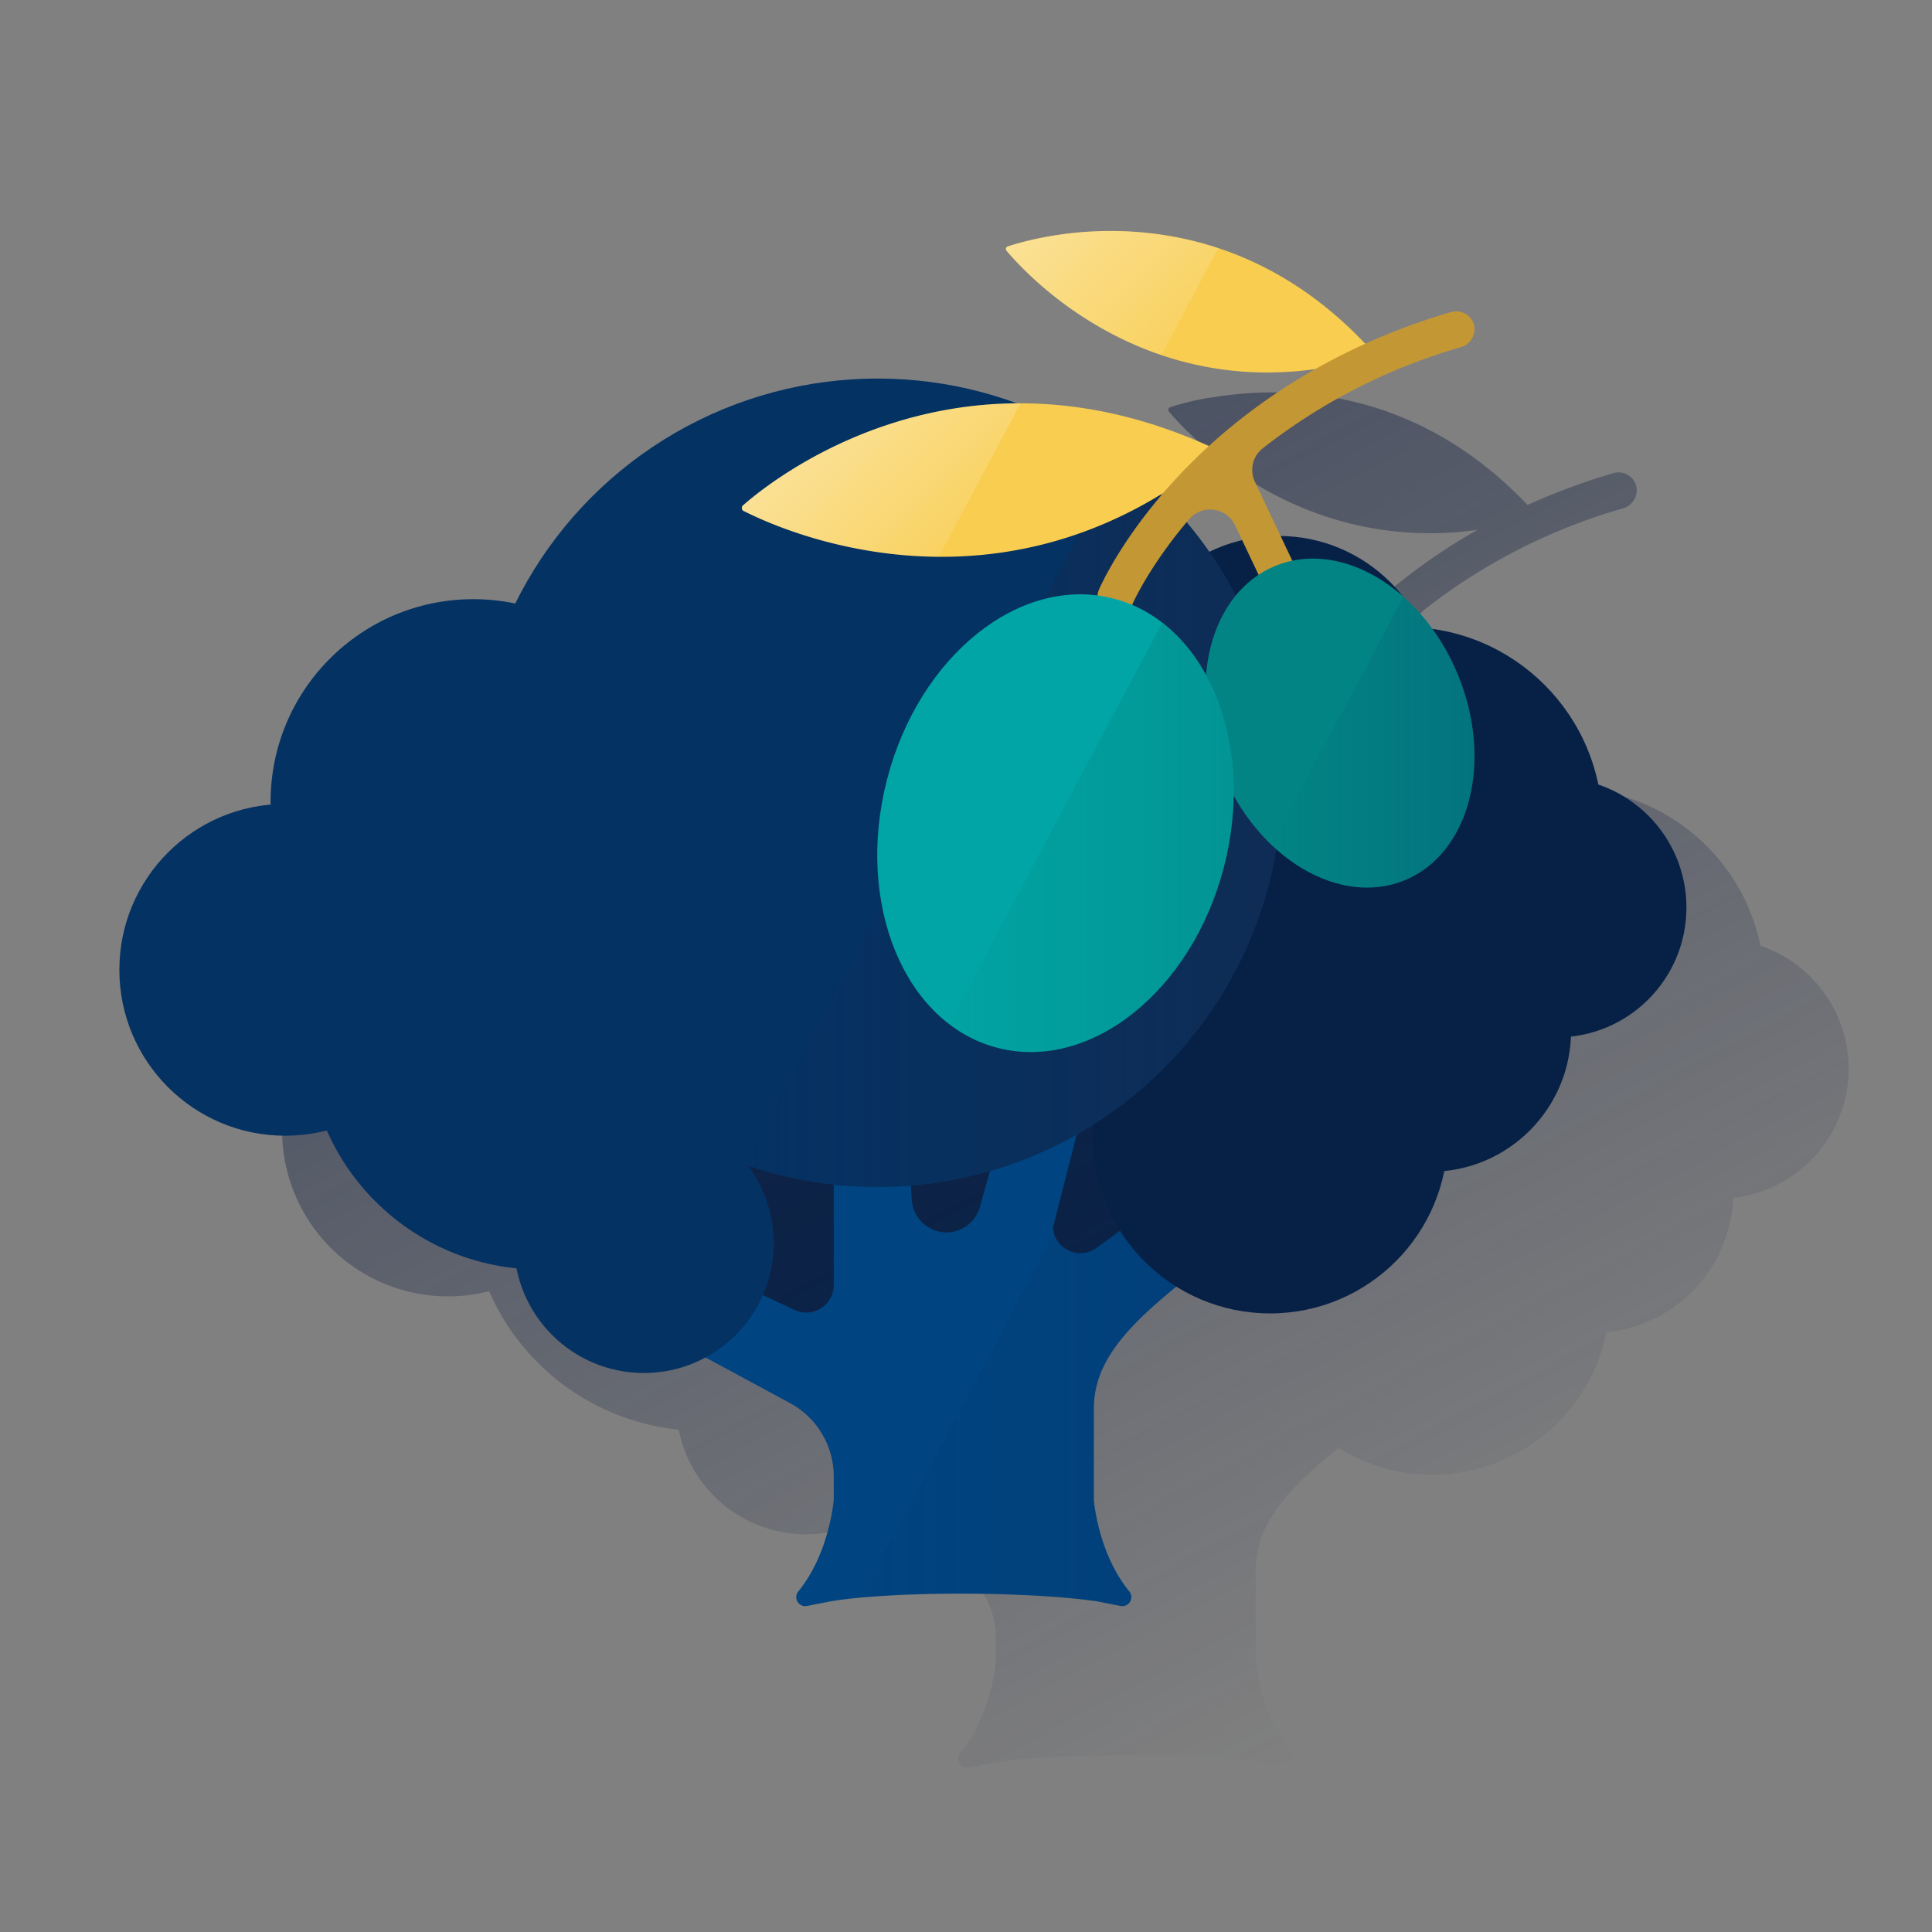 <svg id="Contenido" xmlns="http://www.w3.org/2000/svg" xmlns:xlink="http://www.w3.org/1999/xlink" viewBox="0 0 600 600"><rect x="0" y="0" width="600" height="600" fill="#808080" stroke="none"/><defs><style>.cls-1{fill:#072146;}.cls-2{fill:url(#Degradado_sin_nombre);}.cls-3{fill:#004481;}.cls-4{fill:#043263;}.cls-5{fill:url(#Degradado_sin_nombre_2);}.cls-6{fill:url(#Degradado_sin_nombre_10);}.cls-7{fill:#f8cd50;}.cls-8{fill:#c49735;}.cls-9{fill:#028484;}.cls-10{fill:#02a5a5;}.cls-11{fill:url(#Degradado_sin_nombre_4);}.cls-12{fill:url(#Degradado_sin_nombre_5);}.cls-13{fill:url(#Degradado_sin_nombre_6);}.cls-14{fill:url(#Degradado_sin_nombre_7);}.cls-15{fill:none;}</style><linearGradient id="Degradado_sin_nombre" x1="258.04" y1="419.52" x2="441.05" y2="75.32" gradientTransform="matrix(1, 0, 0, -1, 0, 602)" gradientUnits="userSpaceOnUse"><stop offset="0" stop-color="#192647" stop-opacity="0.5"/><stop offset="1" stop-color="#192647" stop-opacity="0"/></linearGradient><linearGradient id="Degradado_sin_nombre_2" x1="394.47" y1="174.28" x2="267.21" y2="174.28" gradientTransform="matrix(1, 0, 0, -1, 0, 602)" gradientUnits="userSpaceOnUse"><stop offset="0.01" stop-color="#043263" stop-opacity="0.3"/><stop offset="1" stop-color="#043263" stop-opacity="0.05"/></linearGradient><linearGradient id="Degradado_sin_nombre_10" x1="398.11" y1="255.59" x2="231" y2="255.59" gradientTransform="matrix(1, 0, 0, 1, 0, 0)" xlink:href="#Degradado_sin_nombre"/><linearGradient id="Degradado_sin_nombre_4" x1="259.8" y1="474.12" x2="298.22" y2="435.72" gradientTransform="matrix(1, 0, 0, -1, 0, 602)" gradientUnits="userSpaceOnUse"><stop offset="0" stop-color="#fff" stop-opacity="0.4"/><stop offset="1" stop-color="#fff" stop-opacity="0.1"/></linearGradient><linearGradient id="Degradado_sin_nombre_5" x1="328.59" y1="541.23" x2="369.4" y2="500.42" xlink:href="#Degradado_sin_nombre_4"/><linearGradient id="Degradado_sin_nombre_6" x1="383.15" y1="341.93" x2="294.67" y2="341.93" gradientTransform="matrix(1, 0, 0, -1, 0, 602)" gradientUnits="userSpaceOnUse"><stop offset="0" stop-color="#028484" stop-opacity="0.5"/><stop offset="1" stop-color="#028484" stop-opacity="0.05"/></linearGradient><linearGradient id="Degradado_sin_nombre_7" x1="457.9" y1="371.47" x2="394.83" y2="371.47" gradientTransform="matrix(1, 0, 0, -1, 0, 602)" gradientUnits="userSpaceOnUse"><stop offset="0" stop-color="#043263" stop-opacity="0.2"/><stop offset="1" stop-color="#043263" stop-opacity="0"/></linearGradient></defs><circle class="cls-1" cx="283.61" cy="345.76" r="88.93"/><path class="cls-2" d="M574.11,331.9a40.34,40.34,0,0,0-27.37-38.19,61.36,61.36,0,0,0-51.54-48.33c-.54-.74-1.09-1.47-1.65-2.17l-.14-.17c-.72-.91-1.46-1.79-2.22-2.65h0a56.18,56.18,0,0,0-5-5h0l-.18-.17a49.05,49.05,0,0,0-37.94-18.73l-8-16.84a8.57,8.57,0,0,1,2.42-10.41A180.21,180.21,0,0,1,504,157.88a5.83,5.83,0,0,0,4.15-6.94,5.67,5.67,0,0,0-6.91-4.05l-.17.05a204.39,204.39,0,0,0-26.69,9.88C458.56,140.14,441.7,131,426,126.25l-.41-.13c-.89-.26-1.77-.51-2.65-.74h-.08c-1.88-.5-3.73-.93-5.56-1.32l-.36-.07q-4.1-.84-8-1.32h-.3q-3.93-.48-7.65-.66h-.27c-1.66-.08-3.29-.12-4.88-.13h-2.51c-1.55,0-3.05.09-4.51.18h-.07l-2,.14h-.24c-1.4.11-2.75.25-4.05.4h-.12l-1.77.23h-.24c-1.23.17-2.41.35-3.53.54h-.19l-1.44.26h-.26q-1.56.28-3,.6h-.21l-1.14.26-.25.06c-.84.2-1.63.4-2.35.59l-.23.06-.82.22-.23.06c-.63.18-1.2.34-1.7.5l-.2.06-.52.16-.17.06-.57.18a.86.86,0,0,0-.68,1,.87.87,0,0,0,.28.48l.37.44.11.13.32.37.16.17.36.41c.05.06.11.12.16.19l.49.53.09.1.66.72.1.1.62.66.2.2.59.62.23.22.69.7.16.16c.61.61,1.27,1.24,2,1.9l.16.15.9.83.25.23.92.83.23.2,1.17,1h0c.85.73,1.73,1.47,2.67,2.23l.24.2,1.17.93.29.23,1.28,1,.19.15c1,.77,2.1,1.56,3.22,2.34l.16.12,1.49,1,.33.22,1.44,1,.32.21,1.75,1.11h0c1.24.77,2.53,1.54,3.86,2.29l.33.19,1.66.91.41.22c.58.31,1.16.62,1.75.92l.3.15q2.11,1.08,4.35,2.1l.27.12,1.93.85.5.21,1.82.75.51.2,2.12.81.2.07a103,103,0,0,0,50.26,5.22,181.82,181.82,0,0,0-33.05,23.89c-21.23-9.59-40.91-13.22-58.49-13.26h-1a125.72,125.72,0,0,0-155.92,62.17,63,63,0,0,0-76,61.61v.84A51.52,51.52,0,1,0,151.89,401a72.35,72.35,0,0,0,58.89,43,40.33,40.33,0,0,0,58.65,27.69l26.26,14.19a25.89,25.89,0,0,1,13.6,22.79v7.26s-1.26,16.49-11,28.44A2.8,2.8,0,0,0,301,548.9l7.5-1.47c2.66-.44,5.75-.81,9.13-1.12,4-.37,8.42-.66,13.09-.86h.11l2.25-.09h.16c3.87-.15,7.88-.23,11.94-.26H356c1.4,0,2.79,0,4.17.09h.22l1.53,0h2.55l1.27,0h1.31l1.33.06,1.24.06,1.39.07,1.14.06,1.55.09.94.06,2.39.16h.61l1.77.14.86.07,1.46.12.88.09,1.36.13.87.09,1.33.14.8.09,1.37.17.65.08,1.92.26,7.4,1.46a2.8,2.8,0,0,0,3.26-2.07,2.75,2.75,0,0,0-.56-2.45,41.52,41.52,0,0,1-4-5.86c-.23-.4-.45-.8-.66-1.21a50.33,50.33,0,0,1-2.24-4.83c-.16-.39-.32-.79-.47-1.18-.3-.79-.57-1.56-.82-2.32s-.49-1.51-.7-2.23c-.32-1.09-.59-2.13-.82-3.1a54.53,54.53,0,0,1-1.34-7.71V487.65c0-13.82,9.1-24.57,25.68-38a55.16,55.16,0,0,0,83.21-35.89A43.74,43.74,0,0,0,538.23,372,40.33,40.33,0,0,0,574.11,331.9Zm-163-128.11-.19-.18c.24-.15.49-.29.73-.45ZM434,213.17l2.19,4.63a48.74,48.74,0,0,0-10.2,3.61l-.46-.66-.12-.18c-.66-.93-1.33-1.84-2-2.75l-.48-.62c-.52-.68-1-1.36-1.57-2l-.68-.84c-.49-.6-1-1.19-1.47-1.78l-.27-.34c.25-.31.51-.61.77-.92a8.59,8.59,0,0,1,12.11-.92,8.39,8.39,0,0,1,2.14,2.77Z"/><path class="cls-3" d="M394.45,377.51c-6.33-7.33-9.53-11.14-11.78-20.91l-42,30.88A8.56,8.56,0,0,1,327,381.25l22.39-87.64c-.82-2.59-9.19-5.93-19.29-8l-9.53,31L304.3,374.85a10.76,10.76,0,0,1-15.93,6.32h0a10.75,10.75,0,0,1-5.18-8.41l-2.42-32.12a148.58,148.58,0,0,0-2.94-20.25L274.72,306l-2.05-20.64c-9.26-1.08-16.87-1.7-19.32-1.7h-7.5c-.94,0-1.85-.08-2.77-.14l5.2,16.58a232.08,232.08,0,0,1,10.65,69.51v29.45a8.57,8.57,0,0,1-12.23,7.74l-73.37-34.63a41.61,41.61,0,0,1-13.68,17.29l85.68,46.27a25.9,25.9,0,0,1,13.6,22.8v7.26s-1.27,16.49-11,28.44a2.79,2.79,0,0,0,2.69,4.52l7.5-1.47c19.51-3.2,61.3-3.09,82.48,0l7.41,1.45a2.79,2.79,0,0,0,2.69-4.52c-9.76-11.95-11-28.43-11-28.43V437.59C339.65,417.09,359.66,403.34,394.45,377.51Z"/><circle class="cls-4" cx="199.97" cy="386.08" r="40.32"/><circle class="cls-1" cx="397.03" cy="215.61" r="49.17"/><circle class="cls-1" cx="436.32" cy="256.03" r="61.31"/><circle class="cls-1" cx="444.16" cy="320.15" r="43.75"/><circle class="cls-1" cx="387.23" cy="297.53" r="43.75"/><circle class="cls-4" cx="88.59" cy="301.19" r="51.52"/><path class="cls-5" d="M340.65,387.48a8.55,8.55,0,0,1-11.95-1.84,8.37,8.37,0,0,1-1.31-2.64L267.21,496.21c21.41-2,55.07-1.54,73.36,1.13l7.41,1.45a2.79,2.79,0,0,0,2.69-4.52c-9.76-11.95-11-28.43-11-28.43V437.59c0-20.5,20-34.25,54.8-60.08-6.33-7.33-9.53-11.14-11.78-20.91Z"/><circle class="cls-1" cx="483.41" cy="281.84" r="40.33"/><circle class="cls-1" cx="394.45" cy="352.71" r="55.18"/><circle class="cls-4" cx="167.69" cy="321.96" r="72.3"/><circle class="cls-4" cx="146.99" cy="249.04" r="62.96"/><circle class="cls-4" cx="272.54" cy="243.11" r="125.55"/><path class="cls-6" d="M347.58,142.45,231,361.63A125.57,125.57,0,0,0,347.58,142.45Z"/><path class="cls-7" d="M426,108.91C379.18,57.33,322.18,73.48,313.09,76.49a.87.87,0,0,0-.69,1,.88.88,0,0,0,.29.5c6.3,7.5,47.16,52.16,113,32.92C426.83,110.61,427,110,426,108.91Z"/><path class="cls-7" d="M376.77,139.12c-79.12-36.57-136.9,9.83-145.91,17.74a1.08,1.08,0,0,0-.3,1.48,1.05,1.05,0,0,0,.57.43c10.92,5.57,79.78,37.09,146.21-17.17C378.53,140.69,378.39,139.89,376.77,139.12Z"/><path class="cls-8" d="M457.77,100.89a5.67,5.67,0,0,0-6.92-4l-.17,0c-42.77,12.55-70.15,35.15-85.58,51.9-16.85,18.29-23.49,33.59-23.76,34.23a5.67,5.67,0,0,0,10.28,4.79c.05-.11.1-.22.14-.33s5.14-11.67,17.52-26.23a8.59,8.59,0,0,1,14.3,1.89l10.27,21.67a5.66,5.66,0,0,0,7.53,2.71l.3-.15a5.84,5.84,0,0,0,2.31-7.64l-14.27-30.1a8.58,8.58,0,0,1,2.42-10.4,180.77,180.77,0,0,1,61.48-31.39A5.84,5.84,0,0,0,457.77,100.89Z"/><ellipse class="cls-9" cx="416.13" cy="224.57" rx="39.59" ry="52.79" transform="translate(-54.2 175.76) rotate(-22.43)"/><ellipse class="cls-10" cx="327.78" cy="255.65" rx="72.05" ry="54.04" transform="translate(-1.53 509.32) rotate(-75.56)"/><path class="cls-11" d="M230.86,156.86a1.08,1.08,0,0,0-.3,1.48,1.05,1.05,0,0,0,.57.43,141,141,0,0,0,60.45,14.15l25.35-47.66C269.57,125.16,237.39,151.12,230.86,156.86Z"/><path class="cls-12" d="M313.09,76.49a.87.87,0,0,0-.69,1,.88.88,0,0,0,.29.5,112.59,112.59,0,0,0,48,32.3l17.66-33.23A108.38,108.38,0,0,0,313.09,76.49Z"/><path class="cls-13" d="M360.94,193.36,294.67,318a41.69,41.69,0,0,0,15.16,7.47c28.9,7.45,60.38-17.76,70.31-56.3C388.14,238.06,379.68,207.81,360.94,193.36Z"/><path class="cls-14" d="M452.72,209.5a65.85,65.85,0,0,0-16.89-24.15l-41,77.07c12.3,11.73,28,16.52,41.41,11C456.48,265.06,463.84,236.45,452.72,209.5Z"/><rect class="cls-15" width="600" height="600"/></svg>